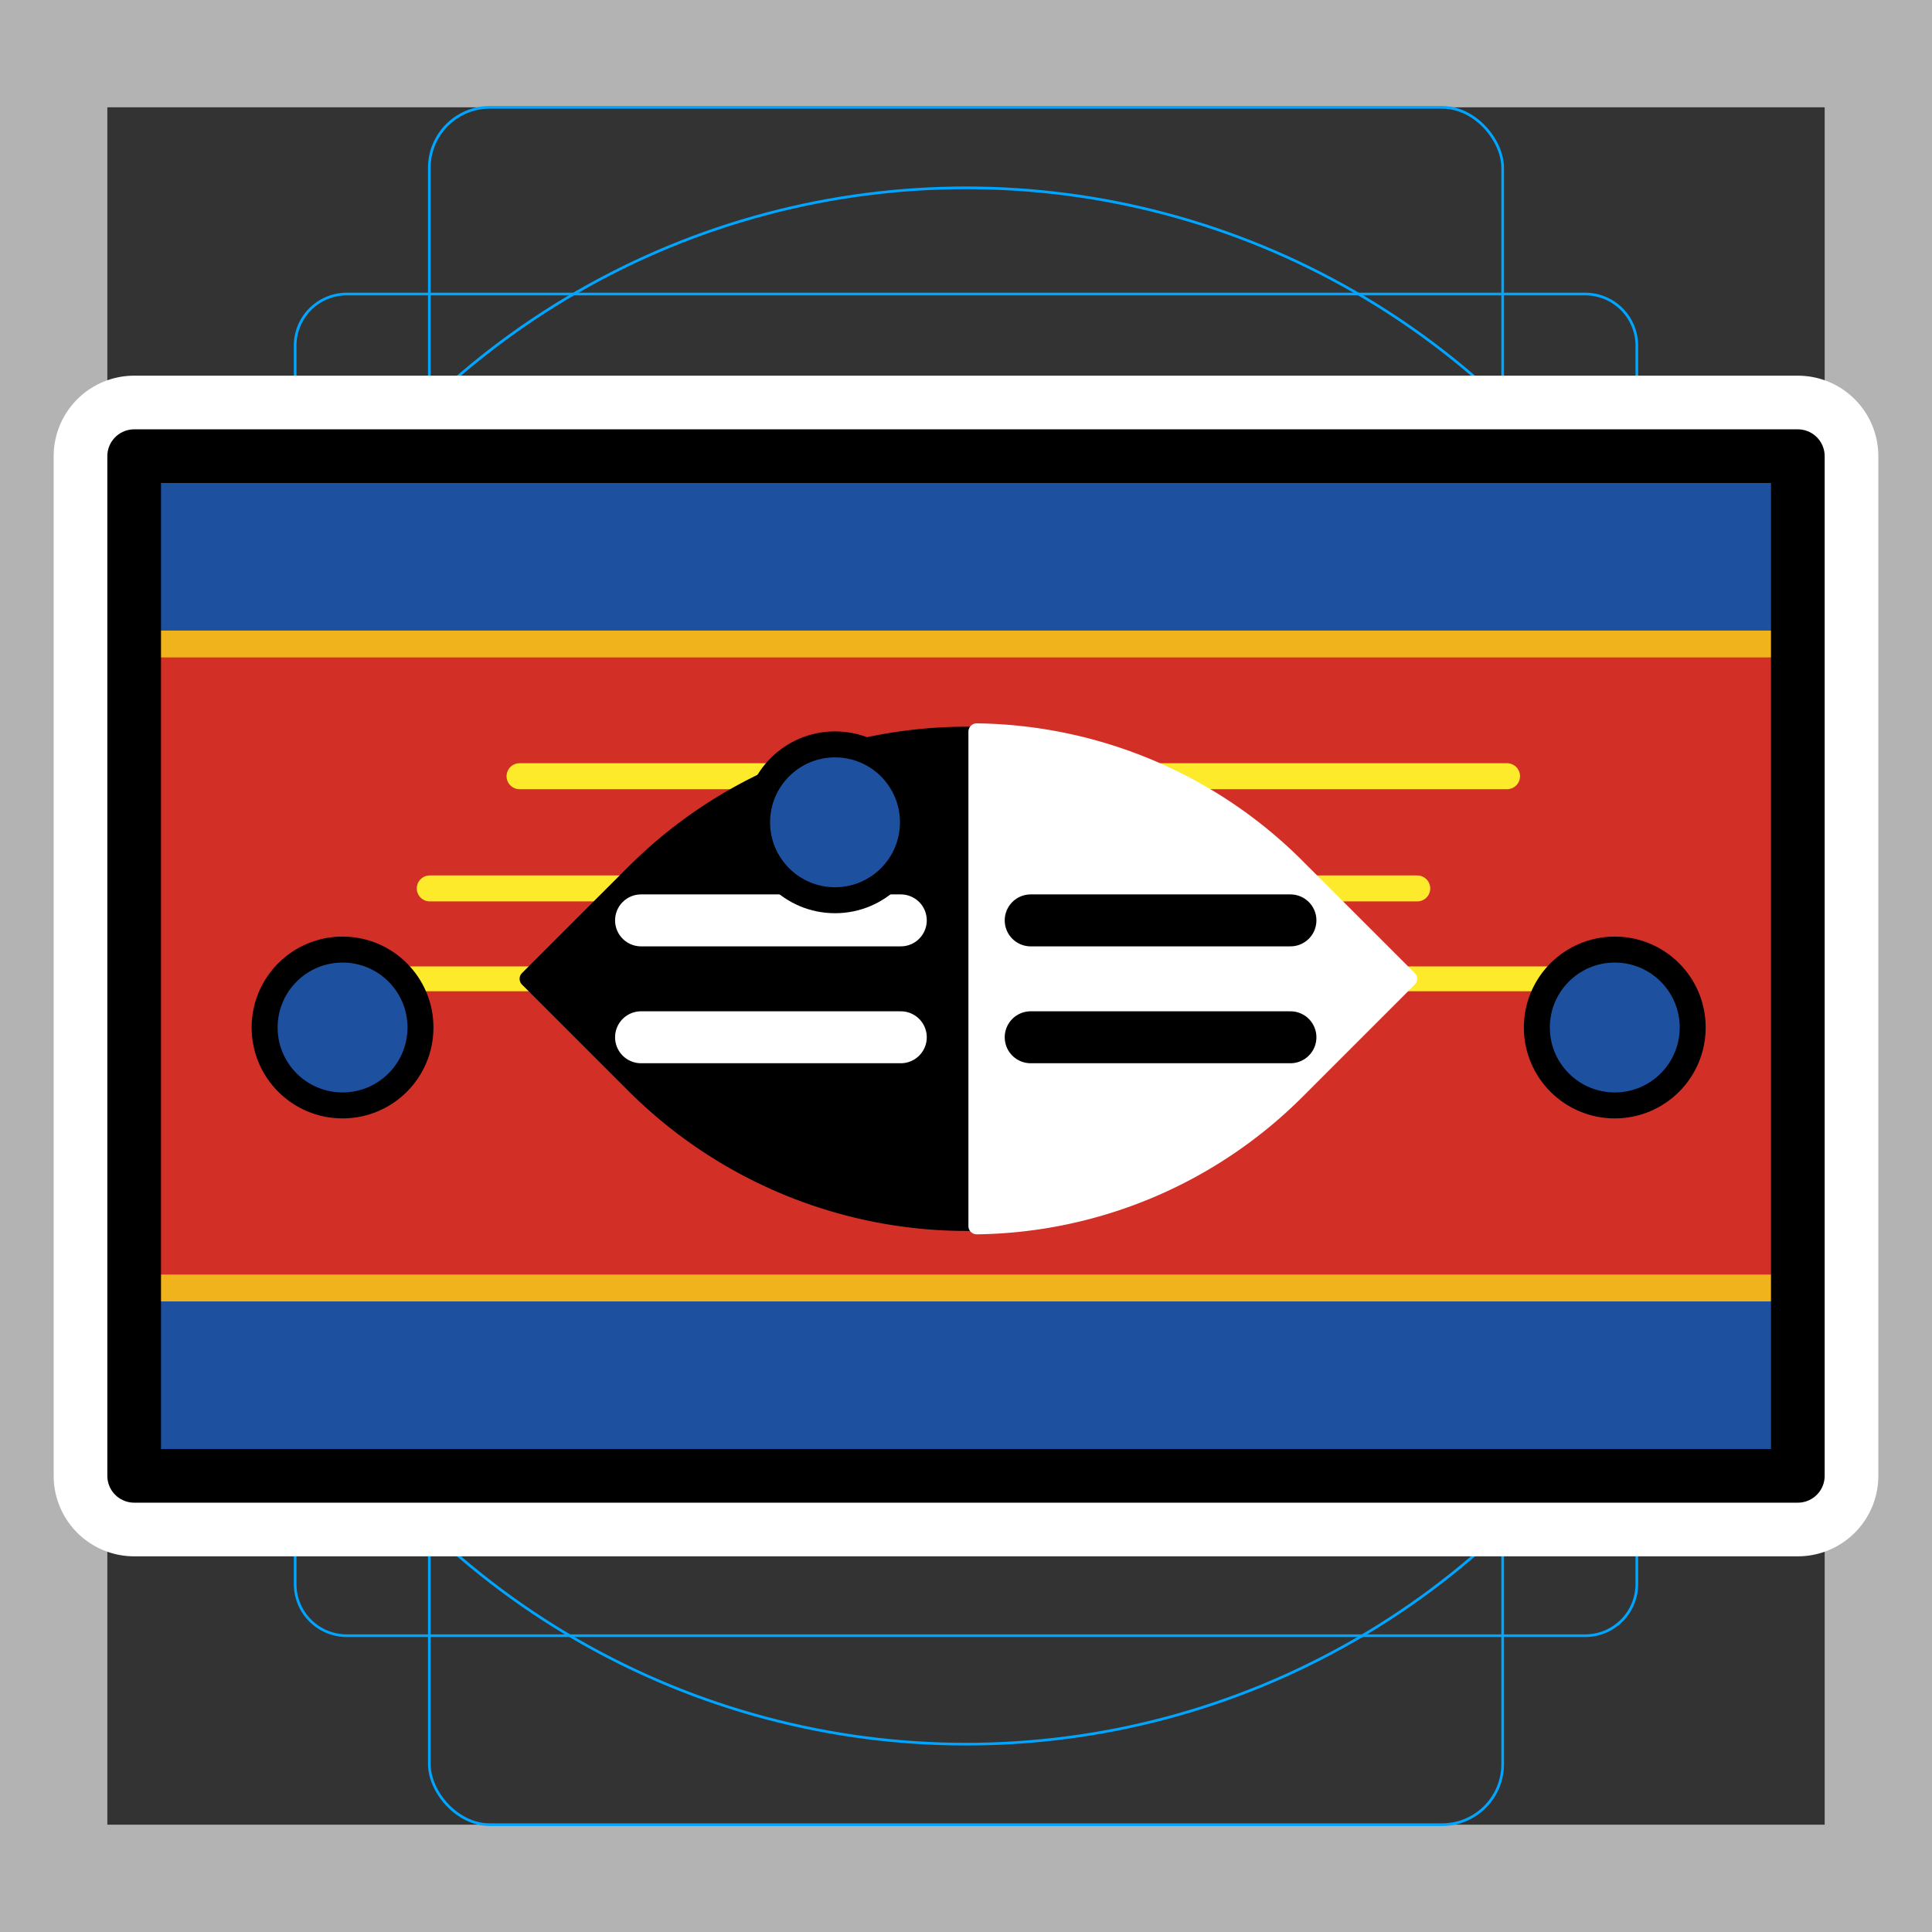 <svg viewBox="0 0 72 72" xmlns="http://www.w3.org/2000/svg">
  <rect x="0" y="0" width="72" height="72" fill="#333333" stroke="none"/>
  <path fill="#b3b3b3" d="M68 4v64H4V4h64m4-4H0v72h72V0z"/>
  <path fill="none" stroke="#00a5ff" stroke-miterlimit="10" stroke-width="0.1" d="M12.923 10.958h46.154A1.923 1.923 0 0161 12.881v46.154a1.923 1.923 0 01-1.923 1.923H12.923A1.923 1.923 0 0111 59.035V12.881a1.923 1.923 0 011.923-1.923z"/>
  <rect x="16" y="4" rx="2.254" ry="2.254" width="40" height="64" fill="none" stroke="#00a5ff" stroke-miterlimit="10" stroke-width="0.1"/>
  <rect x="16" y="4" rx="2.254" ry="2.254" width="40" height="64" transform="rotate(90 36 36)" fill="none" stroke="#00a5ff" stroke-miterlimit="10" stroke-width="0.1"/>
  <circle cx="36" cy="36" r="29" fill="none" stroke="#00a5ff" stroke-miterlimit="10" stroke-width="0.1"/>
  <path fill="none" stroke="#fff" stroke-linecap="round" stroke-linejoin="round" stroke-miterlimit="10" stroke-width="6" d="M5 17h62v38H5z"/>
  <path fill="#d22f27" d="M5 17h62v38H5z"/>
  <path fill="#1e50a0" stroke="#f1b31c" stroke-miterlimit="10" d="M5 48h62v7H5zm0-31h62v7H5z"/>
  <path fill="none" stroke="#fcea2b" stroke-linecap="round" stroke-linejoin="round" stroke-width="0.968" d="M19.362 28.927h36.801m-40.147 4.182h36.801"/>
  <path fill="none" stroke="#fcea2b" stroke-linecap="round" stroke-linejoin="round" stroke-width="0.925" d="M11.676 36.478h48.827"/>
  <path d="M48.648 32.309a17.847 17.847 0 00-25.239 0l-3.955 3.954a.303.303 0 000 .43l3.955 3.954a17.847 17.847 0 0025.239 0l3.955-3.954a.303.303 0 000-.43z"/>
  <path fill="#fff" d="M36.09 45.69a.311.311 0 00.312.31 17.482 17.482 0 0012.153-5.138l4.17-4.169a.304.304 0 000-.43l-4.17-4.168a17.481 17.481 0 00-12.153-5.138.311.311 0 00-.312.31z"/>
  <path fill="none" stroke="#fff" stroke-linecap="round" stroke-linejoin="round" stroke-width="1.936" d="M23.89 34.3h9.68m-9.68 4.356h9.68"/>
  <path fill="none" stroke="#000" stroke-linecap="round" stroke-linejoin="round" stroke-width="1.936" d="M38.411 34.3h9.68m-9.68 4.356h9.68"/>
  <circle cx="31.119" cy="30.645" r="2.904" fill="#1e50a0" stroke="#000" stroke-linecap="round" stroke-linejoin="round" stroke-width="0.968"/>
  <circle cx="12.766" cy="38.292" r="2.904" fill="#1e50a0" stroke="#000" stroke-linecap="round" stroke-linejoin="round" stroke-width="0.968"/>
  <circle cx="60.178" cy="38.292" r="2.904" fill="#1e50a0" stroke="#000" stroke-linecap="round" stroke-linejoin="round" stroke-width="0.968"/>
  <g>
    <path fill="none" stroke="#000" stroke-linecap="round" stroke-linejoin="round" stroke-width="2" d="M5 17h62v38H5z"/>
  </g>
</svg>
